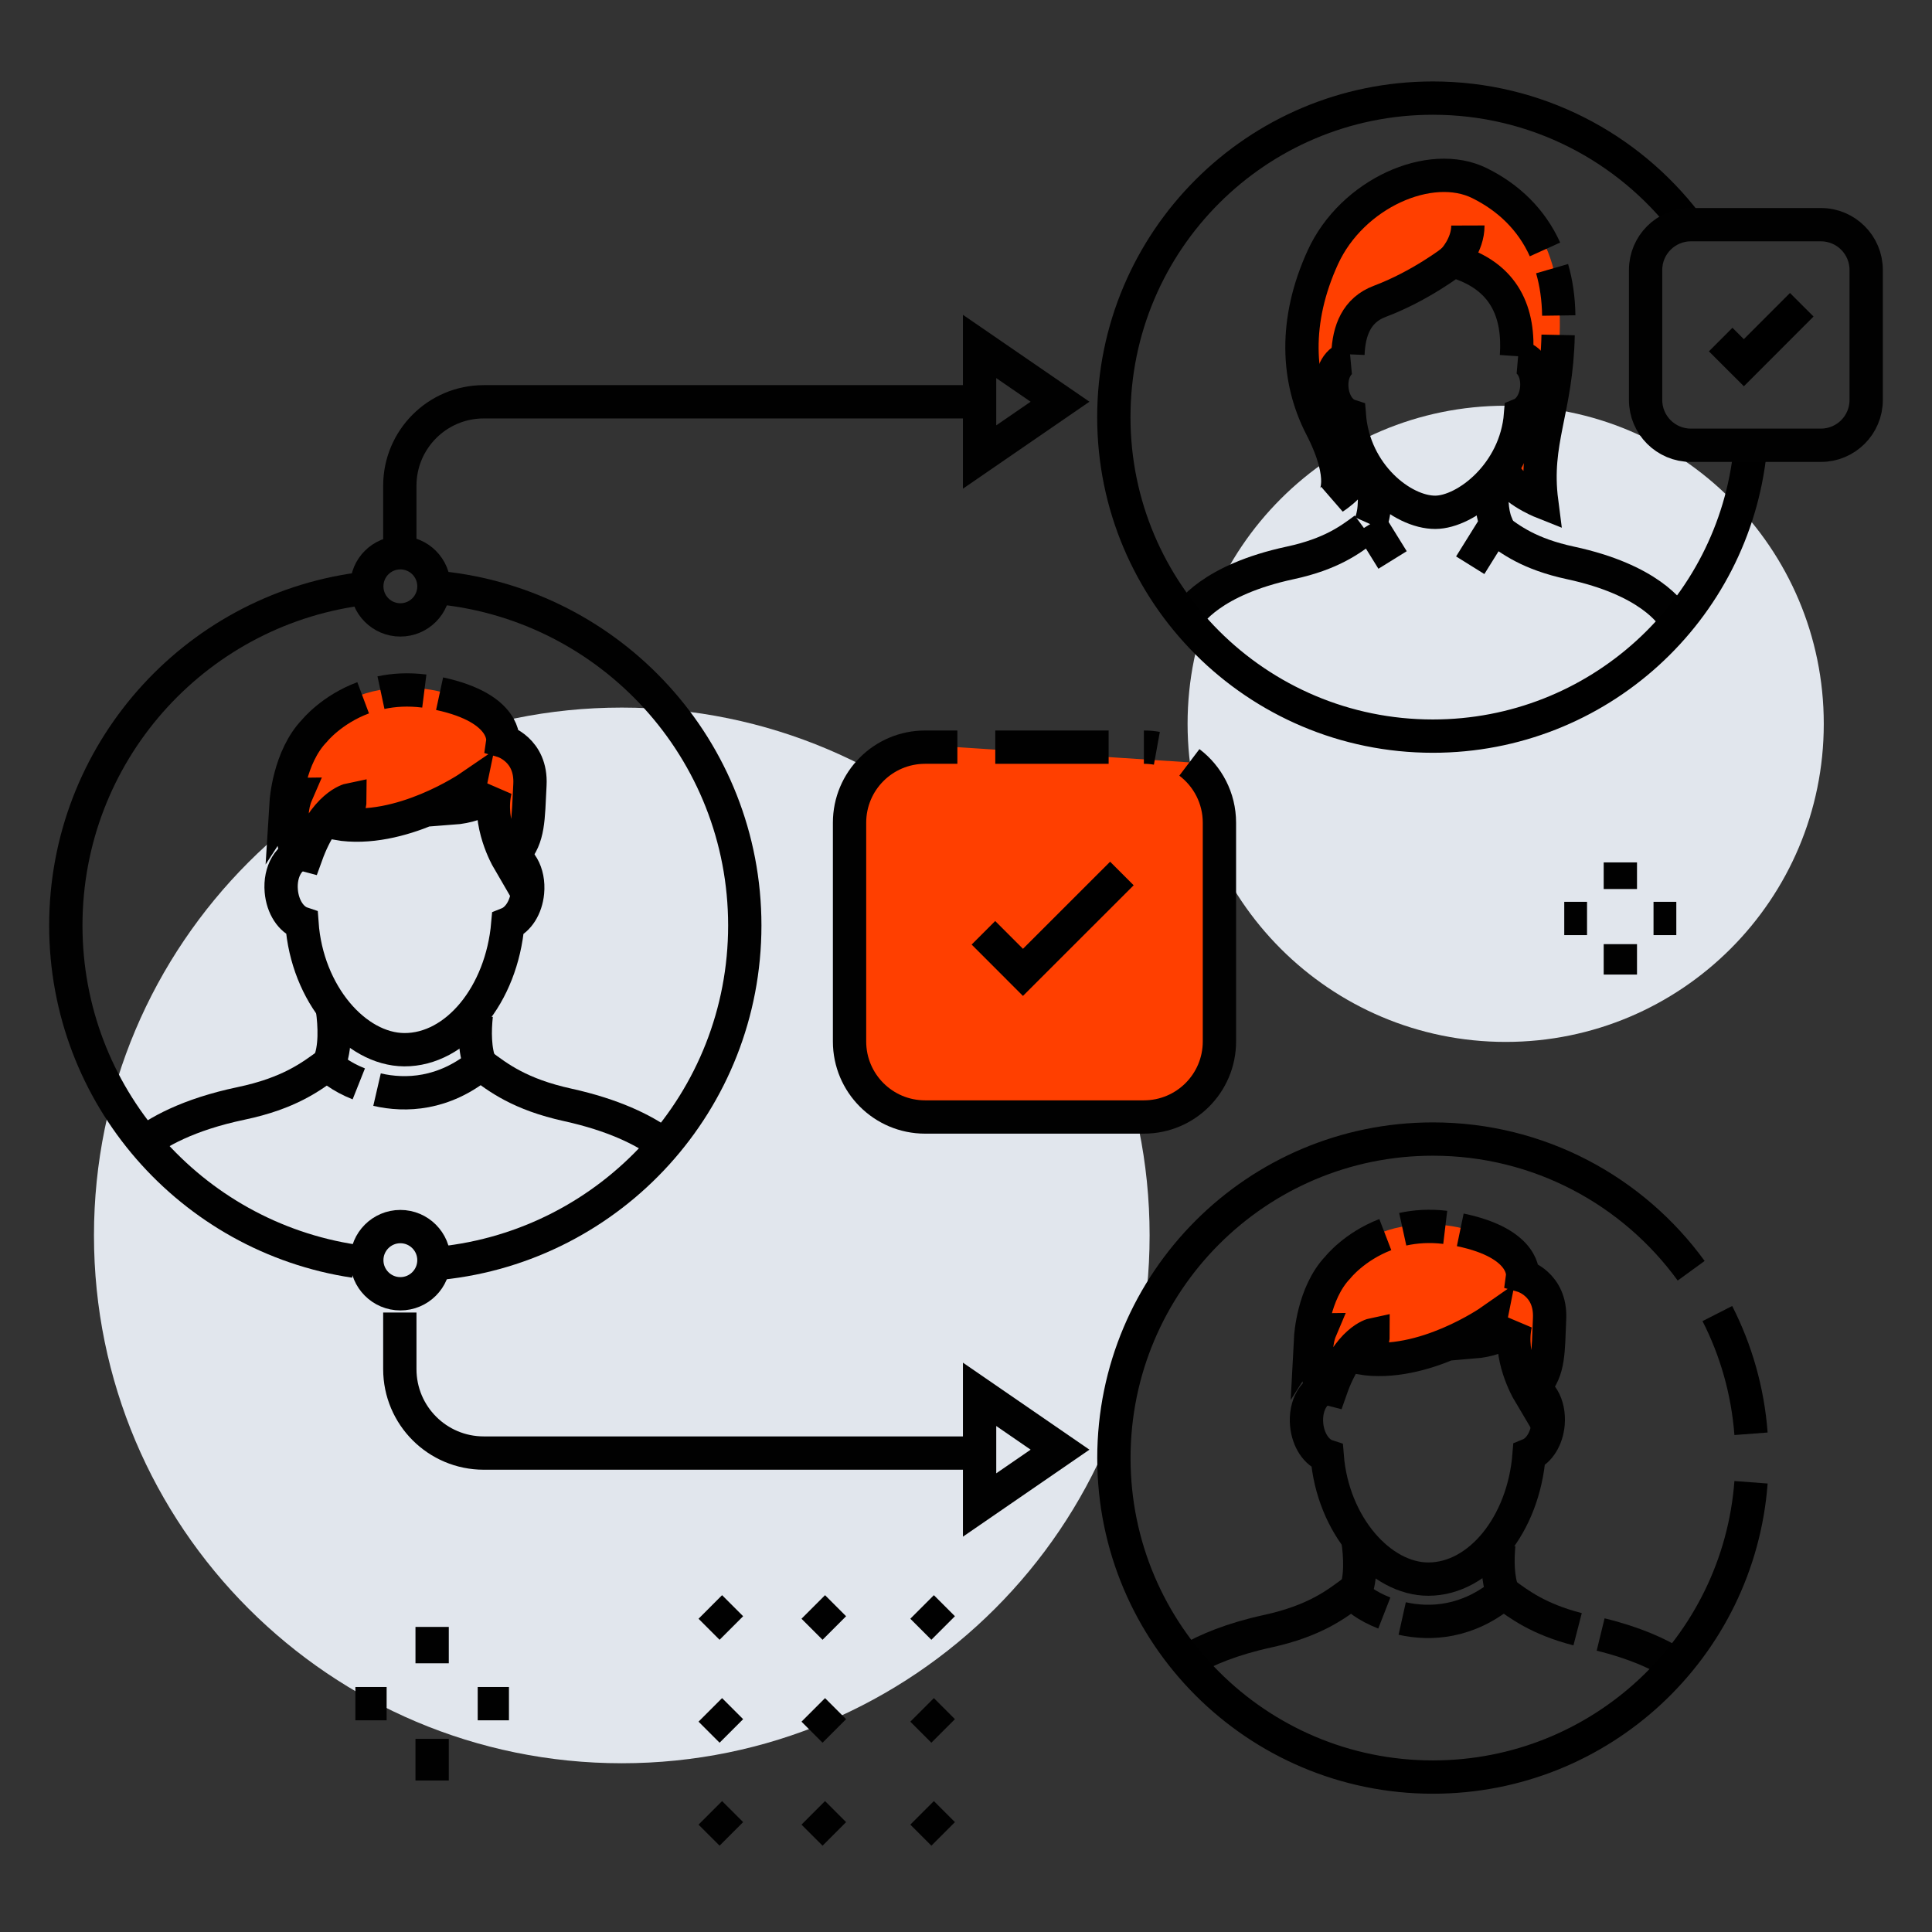 <svg width="58" height="58" viewBox="0 0 58 58" fill="none" xmlns="http://www.w3.org/2000/svg">
<rect x="0" y="0" width="58" height="58" fill="#333333" stroke="none"/>
<path d="M18.667 52.934C27.418 52.934 34.512 45.839 34.512 37.088C34.512 28.337 27.418 21.242 18.667 21.242C9.915 21.242 2.821 28.337 2.821 37.088C2.821 45.839 9.915 52.934 18.667 52.934Z" fill="#E1E6ED"/>
<path d="M45.202 31.279C50.476 31.279 54.751 27.003 54.751 21.729C54.751 16.455 50.476 12.18 45.202 12.18C39.927 12.18 35.652 16.455 35.652 21.729C35.652 27.003 39.927 31.279 45.202 31.279Z" fill="#E1E6ED"/>
<path d="M12.973 49.933V48.841" stroke="#010101" strokeWidth="0.75" strokeMiterlimit="10" strokeLinecap="round"/>
<path d="M10.669 51.145H11.607" stroke="#010101" strokeWidth="0.75" strokeMiterlimit="10" strokeLinecap="round"/>
<path d="M14.341 51.145H15.279" stroke="#010101" strokeWidth="0.75" strokeMiterlimit="10" strokeLinecap="round"/>
<path d="M12.973 53.452V52.201" stroke="#010101" strokeWidth="0.75" strokeMiterlimit="10" strokeLinecap="round"/>
<path d="M48.644 26.689V25.89" stroke="#010101" strokeWidth="0.75" strokeMiterlimit="10" strokeLinecap="round"/>
<path d="M46.96 27.573H47.644" stroke="#010101" strokeWidth="0.75" strokeMiterlimit="10" strokeLinecap="round"/>
<path d="M49.64 27.573H50.324" stroke="#010101" strokeWidth="0.75" strokeMiterlimit="10" strokeLinecap="round"/>
<path d="M48.644 29.257V28.344" stroke="#010101" strokeWidth="0.75" strokeMiterlimit="10" strokeLinecap="round"/>
<path d="M21.956 55.055L21.324 54.423" stroke="#010101" strokeWidth="0.75" strokeMiterlimit="10" strokeLinecap="round"/>
<path d="M21.956 51.964L21.324 51.332" stroke="#010101" strokeWidth="0.75" strokeMiterlimit="10" strokeLinecap="round"/>
<path d="M21.956 48.874L21.324 48.242" stroke="#010101" strokeWidth="0.75" strokeMiterlimit="10" strokeLinecap="round"/>
<path d="M25.047 55.055L24.415 54.423" stroke="#010101" strokeWidth="0.75" strokeMiterlimit="10" strokeLinecap="round"/>
<path d="M25.047 51.964L24.415 51.332" stroke="#010101" strokeWidth="0.75" strokeMiterlimit="10" strokeLinecap="round"/>
<path d="M25.047 48.874L24.415 48.242" stroke="#010101" strokeWidth="0.75" strokeMiterlimit="10" strokeLinecap="round"/>
<path d="M28.314 55.055L27.682 54.423" stroke="#010101" strokeWidth="0.75" strokeMiterlimit="10" strokeLinecap="round"/>
<path d="M28.314 51.964L27.682 51.332" stroke="#010101" strokeWidth="0.75" strokeMiterlimit="10" strokeLinecap="round"/>
<path d="M28.314 48.874L27.682 48.242" stroke="#010101" strokeWidth="0.75" strokeMiterlimit="10" strokeLinecap="round"/>
<path d="M15.293 25.862C15.293 25.862 16.337 24.312 15.825 22.926C15.311 22.058 15.137 22.23 15.137 22.23C15.137 22.23 14.455 20.499 11.861 20.658C9.266 20.819 8.564 23.234 8.56 24.099L8.906 23.927C8.906 23.927 8.385 24.616 8.897 25.656C8.897 25.656 9.595 24.104 10.288 24.106L10.111 24.797C10.111 24.797 12.531 24.98 13.92 23.605L13.397 24.466C13.397 24.466 14.434 24.299 14.783 23.782C14.786 23.787 14.607 24.822 15.293 25.862Z" fill="#FF3F00"/>
<path d="M9.846 31.95C9.341 32.319 8.684 32.822 7.234 33.126C5.648 33.459 4.715 33.985 4.178 34.42" stroke="#010101" strokeWidth="0.75" strokeMiterlimit="10" strokeLinecap="round" strokeLinejoin="round"/>
<path d="M14.445 31.97C14.948 32.344 15.601 32.853 17.046 33.17C18.417 33.472 19.298 33.914 19.856 34.312" stroke="#010101" strokeWidth="0.75" strokeMiterlimit="10" strokeLinecap="round" strokeLinejoin="round"/>
<path d="M11.319 32.711C12.18 32.91 13.317 32.858 14.418 31.963C14.242 31.521 14.248 30.939 14.298 30.475" stroke="#010101" strokeWidth="0.75" strokeMiterlimit="10" strokeLinecap="round" strokeLinejoin="round"/>
<path d="M9.98 30.296C10.046 30.779 10.084 31.472 9.871 31.941C9.871 32.031 10.218 32.319 10.771 32.539" stroke="#010101" strokeWidth="0.75" strokeMiterlimit="10" strokeLinecap="round" strokeLinejoin="round"/>
<path d="M13.197 20.825C15.232 21.265 15.094 22.248 15.094 22.248C15.094 22.248 15.964 22.504 15.909 23.558C15.855 24.613 15.875 25.125 15.452 25.622C15.241 25.701 15.241 25.78 15.241 25.78C15.241 25.78 14.622 24.715 14.869 23.712C14.869 23.712 14.561 24.187 13.567 24.262C13.567 24.262 14.056 23.879 14.106 23.628C14.106 23.628 12.033 25.048 10.121 24.722C10.121 24.722 10.506 24.405 10.506 24.008C10.506 24.008 9.74 24.165 9.196 25.671L8.89 25.59C8.89 25.59 8.589 24.554 8.899 23.841C8.745 23.841 8.591 24.079 8.591 24.079C8.591 24.079 8.675 22.728 9.443 21.935C9.443 21.935 9.951 21.303 10.902 20.948" stroke="#010101" strokeWidth="0.75" strokeMiterlimit="10" strokeLinecap="round" strokeLinejoin="round"/>
<path d="M11.437 20.794C11.82 20.712 12.255 20.685 12.738 20.746" stroke="#010101" strokeWidth="0.75" strokeMiterlimit="10" strokeLinecap="round" strokeLinejoin="round"/>
<path d="M9.119 25.622C8.682 25.661 8.392 26.164 8.444 26.75C8.485 27.226 8.739 27.609 9.065 27.718C9.217 29.848 10.673 31.504 12.137 31.513C13.694 31.52 15.06 29.868 15.245 27.734C15.554 27.611 15.794 27.244 15.837 26.789C15.893 26.202 15.608 25.697 15.173 25.654" stroke="#010101" strokeWidth="0.75" strokeMiterlimit="10" strokeLinecap="round" strokeLinejoin="round"/>
<path d="M13.209 17.645C18.347 18.166 22.359 22.507 22.359 27.783C22.359 33.055 18.356 37.394 13.222 37.922" stroke="#010101" strokeWidth="0.75" strokeMiterlimit="10" strokeLinecap="round" strokeLinejoin="round"/>
<path d="M10.646 37.863C5.739 37.129 1.976 32.897 1.976 27.783C1.976 22.627 5.804 18.365 10.773 17.686" stroke="#010101" strokeWidth="0.75" strokeMiterlimit="10" strokeLinecap="round" strokeLinejoin="round"/>
<path d="M43.681 7.764C43.681 7.764 42.644 8.802 41.459 8.949C40.274 9.096 40.421 10.728 40.421 10.728C40.421 10.728 39.827 11.172 40.124 11.912C40.176 12.046 40.505 12.492 40.568 12.653C40.777 13.179 40.752 13.498 40.865 13.838C40.865 13.838 40.718 14.876 40.124 14.876C40.124 14.876 40.421 13.838 39.383 12.207C38.346 10.576 39.68 7.465 40.421 6.722C41.162 5.979 42.94 4.499 44.868 5.684C46.797 6.869 47.091 8.945 46.647 11.761C46.203 14.577 46.35 15.17 46.35 15.17C46.35 15.17 45.165 14.577 45.016 13.986C45.016 13.986 45.609 13.392 45.609 12.354C45.609 12.354 46.203 12.207 46.053 11.317C45.906 10.426 45.46 10.576 45.46 10.576C45.46 10.576 45.904 8.505 43.681 7.764Z" fill="#FF3F00"/>
<path d="M45.138 14.078C45.252 14.654 46.282 15.064 46.282 15.064C46.047 13.24 46.729 12.325 46.776 10.055" stroke="#010101" strokeWidth="0.75" strokeMiterlimit="10" strokeLinecap="round" strokeLinejoin="round"/>
<path d="M46.595 8.065C46.718 8.489 46.788 8.958 46.795 9.472" stroke="#010101" strokeWidth="0.75" strokeMiterlimit="10" strokeLinecap="round" strokeLinejoin="round"/>
<path d="M40.877 13.791C40.827 14.45 40.045 14.935 40.045 14.935C40.045 14.935 40.485 14.41 39.658 12.808C38.937 11.41 38.835 9.645 39.712 7.726C40.589 5.807 42.943 4.767 44.418 5.499C45.283 5.927 45.974 6.586 46.382 7.488" stroke="#010101" strokeWidth="0.75" strokeMiterlimit="10" strokeLinecap="round" strokeLinejoin="round"/>
<path d="M45.525 10.692C45.614 9.421 45.206 8.276 43.618 7.83C43.618 7.83 42.639 8.589 41.42 9.047C40.729 9.307 40.493 9.919 40.466 10.637" stroke="#010101" strokeWidth="0.75" strokeMiterlimit="10" strokeLinecap="round" strokeLinejoin="round"/>
<path d="M43.618 7.828C43.618 7.828 44.069 7.372 44.067 6.77L43.618 7.828Z" fill="white"/>
<path d="M43.618 7.828C43.618 7.828 44.069 7.372 44.067 6.77" stroke="#010101" strokeWidth="0.75" strokeMiterlimit="10" strokeLinecap="round" strokeLinejoin="round"/>
<path d="M41.806 16.811L41.137 15.732" stroke="#010101" strokeWidth="0.75" strokeMiterlimit="10" strokeLinecap="round" strokeLinejoin="round"/>
<path d="M44.805 14.481C44.769 14.869 44.767 15.354 44.916 15.719L44.137 16.969" stroke="#010101" strokeWidth="0.75" strokeMiterlimit="10" strokeLinecap="round" strokeLinejoin="round"/>
<path d="M41.217 14.366C41.273 14.765 41.312 15.343 41.137 15.735" stroke="#010101" strokeWidth="0.75" strokeMiterlimit="10" strokeLinecap="round" strokeLinejoin="round"/>
<path d="M40.539 10.735C40.176 10.769 39.938 11.19 39.986 11.677C40.025 12.072 40.237 12.389 40.509 12.477C40.65 14.247 42.1 15.384 43.09 15.38C44.003 15.375 45.507 14.222 45.648 12.445C45.904 12.341 46.099 12.035 46.133 11.655C46.176 11.168 45.936 10.748 45.573 10.717" stroke="#010101" strokeWidth="0.75" strokeMiterlimit="10" strokeLinecap="round" strokeLinejoin="round"/>
<path d="M40.967 15.88C40.535 16.199 39.973 16.632 38.731 16.899C36.377 17.405 35.7 18.399 35.573 18.626" stroke="#010101" strokeWidth="0.75" strokeMiterlimit="10" strokeLinecap="round" strokeLinejoin="round"/>
<path d="M44.912 15.88C45.344 16.199 45.906 16.632 47.148 16.899C49.502 17.405 50.179 18.399 50.306 18.626" stroke="#010101" strokeWidth="0.75" strokeMiterlimit="10" strokeLinecap="round" strokeLinejoin="round"/>
<path d="M52.542 13.512C52.046 18.336 47.97 22.099 43.015 22.099C37.727 22.099 33.438 17.812 33.438 12.522C33.438 7.232 37.727 2.945 43.017 2.945C46.119 2.945 48.876 4.42 50.626 6.704" stroke="black" strokeWidth="0.75" strokeMiterlimit="10" strokeLinecap="round"/>
<path d="M45.935 41.842C45.935 41.842 46.946 40.312 46.434 38.96C45.922 38.115 45.754 38.285 45.754 38.285C45.754 38.285 45.07 36.592 42.528 36.771C39.986 36.95 39.318 39.324 39.32 40.172L39.657 40.002C39.657 40.002 39.152 40.681 39.664 41.697C39.664 41.697 40.337 40.169 41.014 40.167L40.847 40.845C40.847 40.845 43.219 41.005 44.572 39.644L44.066 40.493C44.066 40.493 45.084 40.321 45.419 39.812C45.419 39.809 45.254 40.827 45.935 41.842Z" fill="#FF3F00"/>
<path d="M48.052 49.069C49.074 49.319 49.794 49.647 50.295 49.964" stroke="#010101" strokeWidth="0.75" strokeMiterlimit="10" strokeLinecap="round" strokeLinejoin="round"/>
<path d="M45.156 47.837C45.609 48.168 46.185 48.607 47.361 48.911" stroke="#010101" strokeWidth="0.75" strokeMiterlimit="10" strokeLinecap="round" strokeLinejoin="round"/>
<path d="M42.095 48.589C42.94 48.777 44.055 48.716 45.127 47.83C44.95 47.4 44.952 46.829 44.995 46.371" stroke="#010101" strokeWidth="0.75" strokeMiterlimit="10" strokeLinecap="round" strokeLinejoin="round"/>
<path d="M40.765 46.23C40.833 46.702 40.876 47.384 40.672 47.844C40.675 47.932 41.017 48.213 41.558 48.424" stroke="#010101" strokeWidth="0.75" strokeMiterlimit="10" strokeLinecap="round" strokeLinejoin="round"/>
<path d="M43.838 36.921C45.836 37.336 45.709 38.301 45.709 38.301C45.709 38.301 46.563 38.543 46.52 39.578C46.477 40.614 46.5 41.117 46.087 41.606C45.881 41.685 45.881 41.763 45.881 41.763C45.881 41.763 45.265 40.723 45.498 39.737C45.498 39.737 45.199 40.206 44.225 40.288C44.225 40.288 44.701 39.909 44.748 39.662C44.748 39.662 42.727 41.074 40.852 40.768C40.852 40.768 41.225 40.455 41.223 40.066C41.223 40.066 40.473 40.224 39.954 41.708L39.653 41.631C39.653 41.631 39.349 40.618 39.646 39.916C39.497 39.916 39.347 40.152 39.347 40.152C39.347 40.152 39.417 38.826 40.165 38.045C40.165 38.045 40.657 37.422 41.588 37.064" stroke="#010101" strokeWidth="0.75" strokeMiterlimit="10" strokeLinecap="round" strokeLinejoin="round"/>
<path d="M42.111 36.903C42.485 36.821 42.911 36.789 43.387 36.846" stroke="#010101" strokeWidth="0.75" strokeMiterlimit="10" strokeLinecap="round" strokeLinejoin="round"/>
<path d="M39.88 41.658C39.451 41.699 39.173 42.195 39.227 42.771C39.272 43.235 39.522 43.609 39.843 43.713C40.009 45.8 41.452 47.413 42.888 47.406C44.413 47.4 45.738 45.77 45.904 43.675C46.205 43.553 46.436 43.19 46.475 42.744C46.525 42.168 46.241 41.674 45.813 41.636" stroke="#010101" strokeWidth="0.75" strokeMiterlimit="10" strokeLinecap="round" strokeLinejoin="round"/>
<path d="M40.607 47.794C40.113 48.161 39.474 48.659 38.056 48.97C36.986 49.203 36.221 49.525 35.677 49.842" stroke="#010101" strokeWidth="0.75" strokeMiterlimit="10" strokeLinecap="round" strokeLinejoin="round"/>
<path d="M52.567 44.499C52.195 49.45 48.063 53.349 43.017 53.349C37.729 53.349 33.44 49.062 33.44 43.772C33.44 38.482 37.727 34.195 43.017 34.195C46.205 34.195 49.028 35.752 50.77 38.149" stroke="black" strokeWidth="0.75" strokeMiterlimit="10" strokeLinecap="round"/>
<path d="M51.556 39.434C52.116 40.532 52.469 41.751 52.567 43.043" stroke="black" strokeWidth="0.75" strokeMiterlimit="10" strokeLinecap="round"/>
<path d="M35.706 22.887C36.254 23.302 36.608 23.959 36.608 24.698V31.266C36.608 32.519 35.593 33.533 34.34 33.533H27.772C26.519 33.533 25.504 32.519 25.504 31.266V24.698C25.504 23.445 26.519 22.43 27.772 22.43H28.741" fill="#FF3F00"/>
<path d="M35.706 22.887C36.254 23.302 36.608 23.959 36.608 24.698V31.266C36.608 32.519 35.593 33.533 34.34 33.533H27.772C26.519 33.533 25.504 32.519 25.504 31.266V24.698C25.504 23.445 26.519 22.43 27.772 22.43H28.741" stroke="#010101" strokeWidth="0.75" strokeMiterlimit="10" strokeLinecap="round" strokeLinejoin="round"/>
<path d="M34.34 22.43C34.474 22.43 34.603 22.441 34.73 22.464L34.34 22.43Z" fill="#FF3F00"/>
<path d="M34.34 22.43C34.474 22.43 34.603 22.441 34.73 22.464" stroke="#010101" strokeWidth="0.75" strokeMiterlimit="10" strokeLinecap="round" strokeLinejoin="round"/>
<path d="M29.879 22.43H33.282" stroke="#010101" strokeWidth="0.75" strokeMiterlimit="10" strokeLinecap="round" strokeLinejoin="round"/>
<path d="M29.523 28.003L30.71 29.191L33.68 26.223" stroke="black" strokeWidth="0.75" strokeMiterlimit="10" strokeLinecap="round"/>
<path d="M54.665 6.745H50.761C50.011 6.745 49.402 7.355 49.402 8.104V12.008C49.402 12.758 50.011 13.367 50.761 13.367H54.665C55.415 13.367 56.024 12.758 56.024 12.008V8.104C56.024 7.355 55.417 6.745 54.665 6.745Z" stroke="#010101" strokeWidth="0.75" strokeMiterlimit="10" strokeLinecap="round"/>
<path d="M51.656 10.194L52.352 10.889L54.09 9.149" stroke="black" strokeWidth="0.75" strokeMiterlimit="10" strokeLinecap="round"/>
<path d="M12.003 16.281V14.582C12.003 13.191 13.131 12.062 14.522 12.062H29.405" stroke="#010101" strokeWidth="0.75" strokeMiterlimit="10" strokeLinecap="round"/>
<path d="M29.408 13.72L31.823 12.06L29.408 10.401V13.72Z" stroke="#010101" strokeWidth="0.75" strokeMiterlimit="10" strokeLinecap="round" strokeLinejoin="round"/>
<path d="M12.019 18.61C12.576 18.61 13.027 18.159 13.027 17.602C13.027 17.045 12.576 16.594 12.019 16.594C11.462 16.594 11.011 17.045 11.011 17.602C11.011 18.159 11.462 18.61 12.019 18.61Z" stroke="#010101" strokeWidth="0.75" strokeMiterlimit="10" strokeLinecap="round"/>
<path d="M12.003 39.403V41.102C12.003 42.494 13.131 43.622 14.522 43.622H29.405" stroke="#010101" strokeWidth="0.75" strokeMiterlimit="10" strokeLinecap="round"/>
<path d="M12.019 38.84C12.576 38.84 13.027 38.388 13.027 37.831C13.027 37.275 12.576 36.823 12.019 36.823C11.462 36.823 11.011 37.275 11.011 37.831C11.011 38.388 11.462 38.84 12.019 38.84Z" stroke="#010101" strokeWidth="0.75" strokeMiterlimit="10" strokeLinecap="round"/>
<path d="M29.408 45.181L31.823 43.52L29.408 41.859V45.181Z" stroke="#010101" strokeWidth="0.75" strokeMiterlimit="10" strokeLinecap="round" strokeLinejoin="round"/>
</svg>
